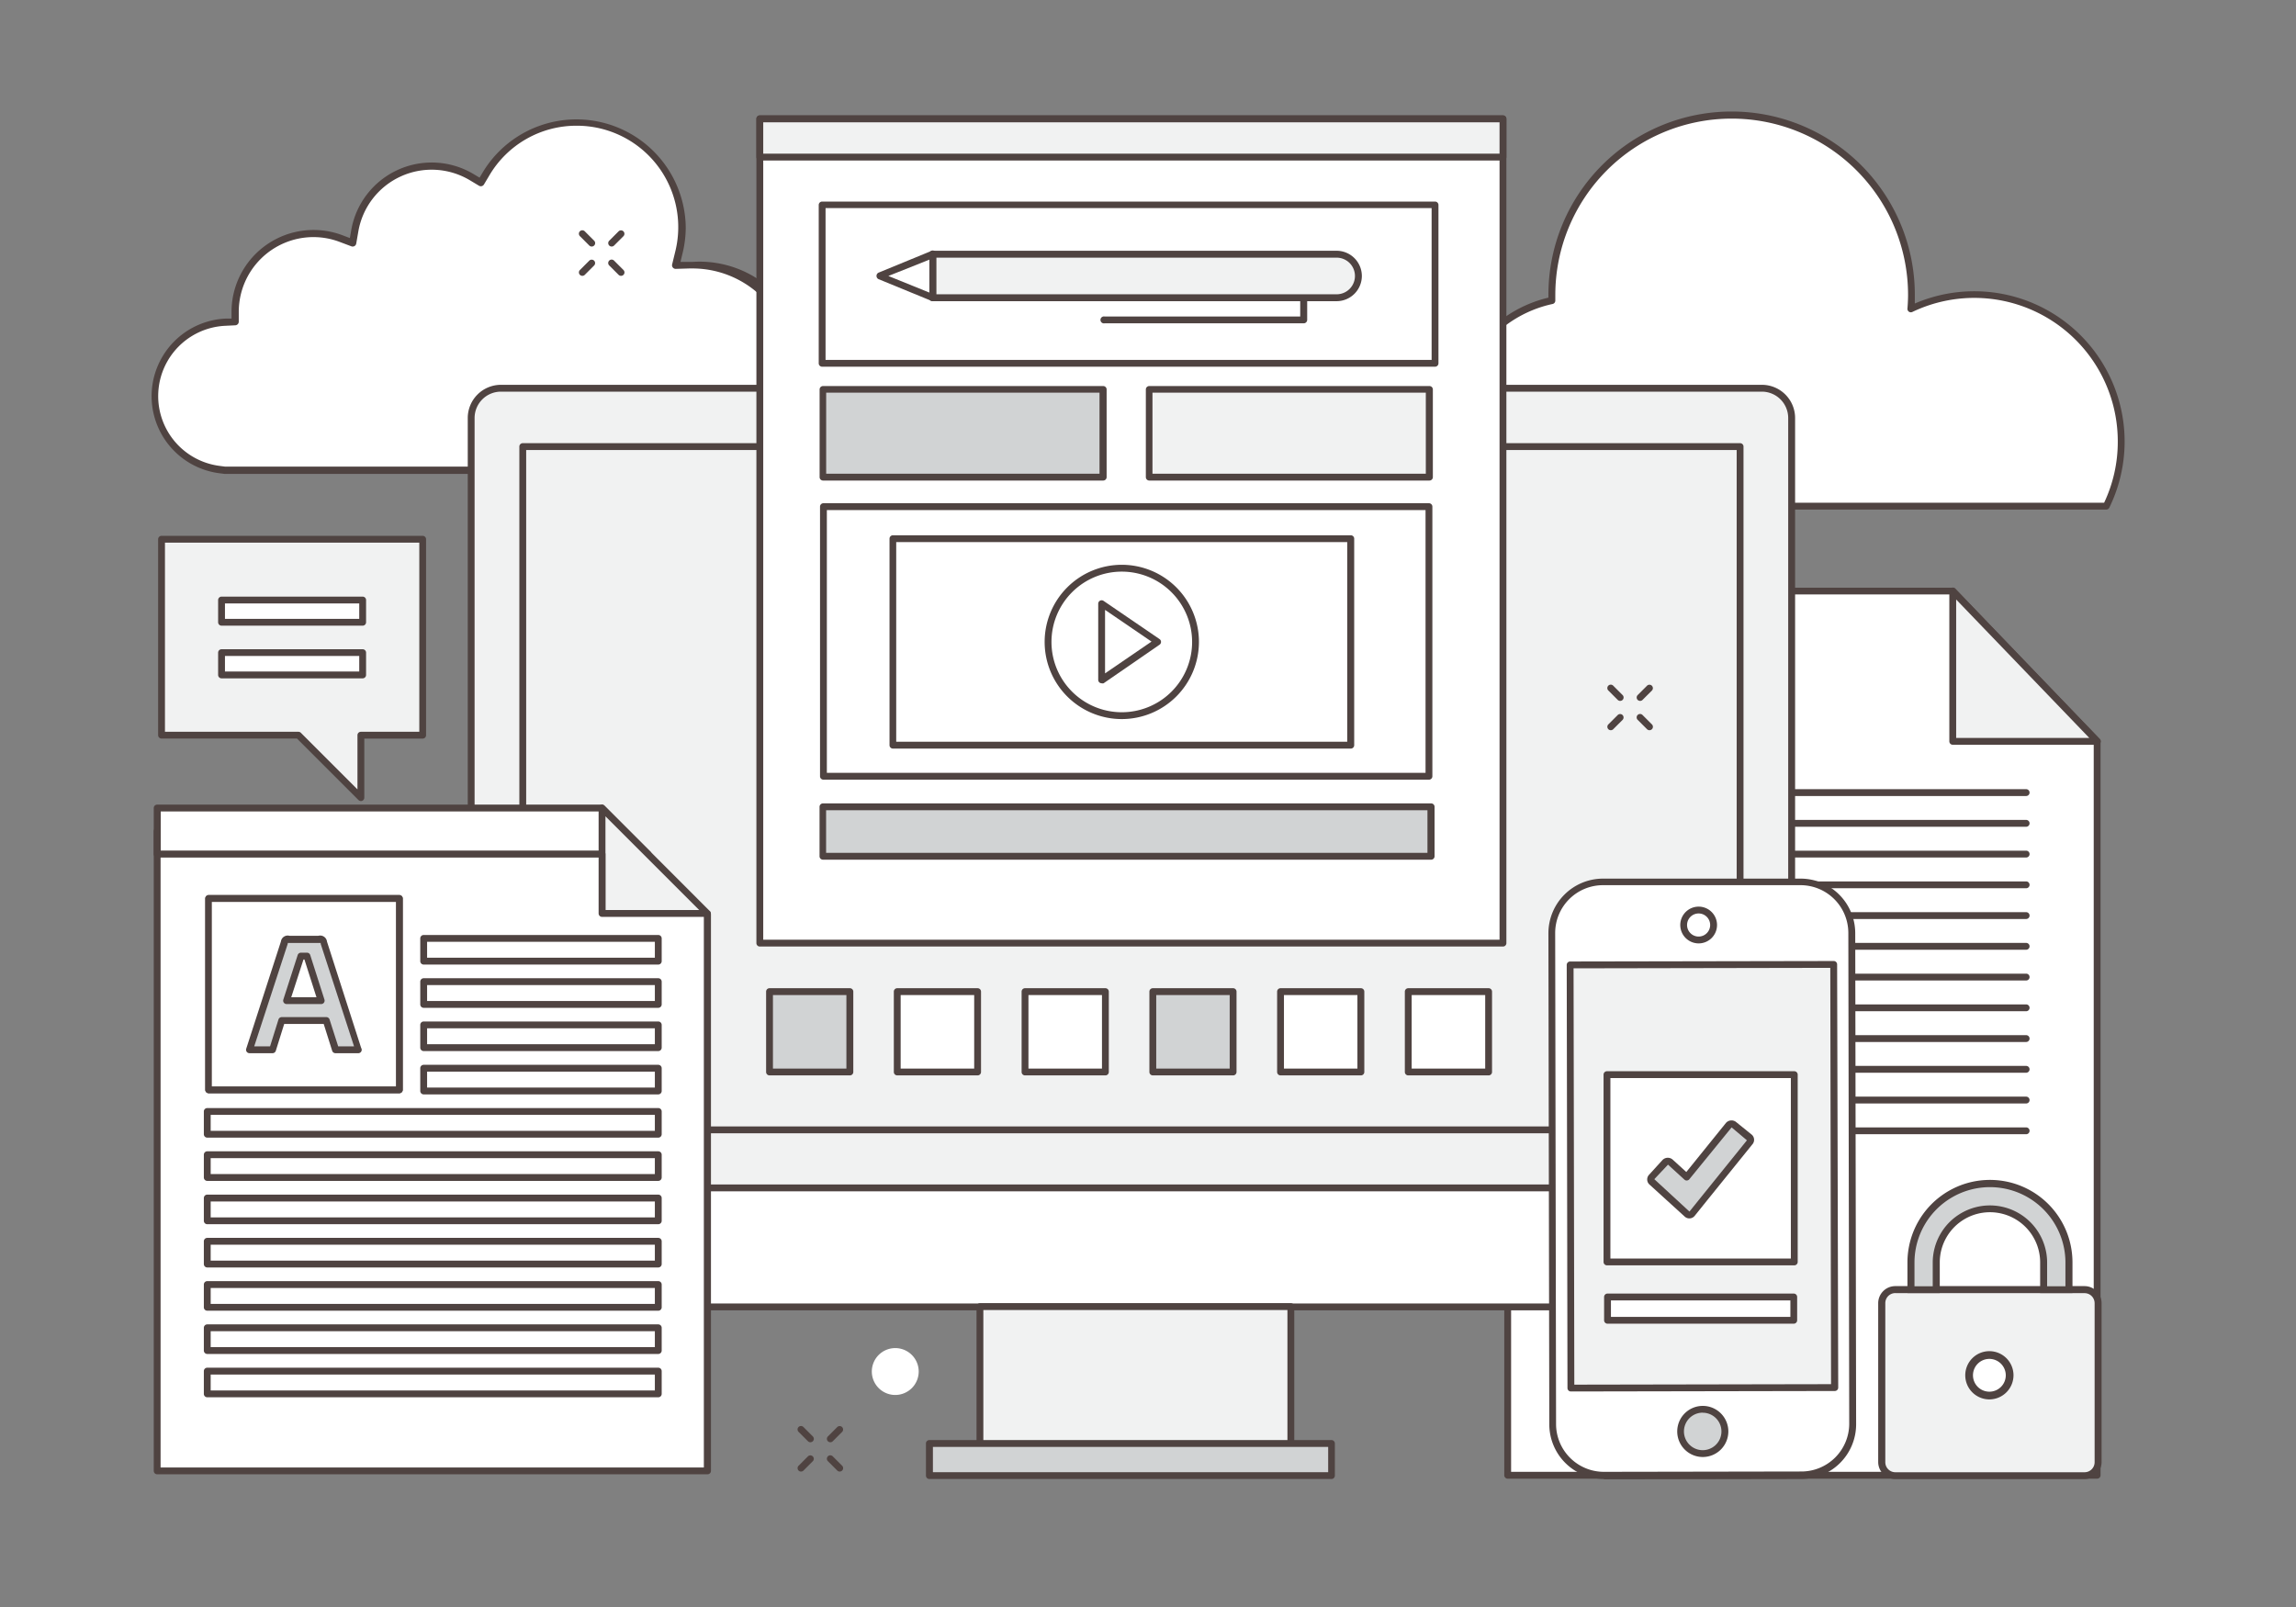 <?xml version="1.0" encoding="utf-8"?>
<svg id="master-artboard" viewBox="0 0 335.99 235.19" xmlns="http://www.w3.org/2000/svg" width="335.99px" height="235.19px"><rect x="0" y="0" width="335.99" height="235.19" fill="#808080" stroke="none"/><title>D_47</title><path d="M 0 -0.02 H 335.99 V 235.19 H 0 V -0.02 Z" class="cls-1" style="fill: rgb(151, 230, 228); fill-opacity: 0;"/><path class="cls-2" d="M101.33,68.83a15,15,0,1,0,0-30h-0.45l-2,.06,0.47-1.93a15.37,15.37,0,0,0-15-19.08,15.31,15.31,0,0,0-13.25,7.55l-0.77,1.3-1.3-.78a11.42,11.42,0,0,0-17.14,7.82l-0.31,1.79-1.7-.64A11.43,11.43,0,0,0,34.41,45.57v1.52L33,47.15a10.83,10.83,0,0,0-1,21.56l0.84,0.11h68.47Z" style="fill: rgb(255, 255, 255);"/><path class="cls-3" d="M101.33,69.36H32.86l-0.91-.12a11.37,11.37,0,0,1,1-22.61l0.93,0v-1A12,12,0,0,1,50.09,34.42l1.11,0.42,0.2-1.16a11.95,11.95,0,0,1,17.94-8.18L70.18,26l0.5-.84a16,16,0,0,1,29.67,8.15,16,16,0,0,1-.47,3.77l-0.3,1.25,1.29,0h0.47A15.55,15.55,0,1,1,101.33,69.36ZM45.86,34.7A10.94,10.94,0,0,0,34.94,45.57v1.51a0.53,0.53,0,0,1-.51.53L33,47.68a10.3,10.3,0,0,0-.91,20.5l0.84,0.11h68.4a14.49,14.49,0,1,0,0-29h-0.11l-0.33,0-2,.06a0.53,0.53,0,0,1-.53-0.66l0.47-1.93A14.84,14.84,0,0,0,84.39,18.4a14.78,14.78,0,0,0-12.79,7.29L70.82,27a0.53,0.53,0,0,1-.73.18l-1.3-.78a10.89,10.89,0,0,0-16.35,7.46l-0.31,1.79a0.53,0.53,0,0,1-.71.4l-1.7-.64A10.87,10.87,0,0,0,45.86,34.7Z" style="fill: rgb(79, 67, 65);"/><path class="cls-2" d="M308.22,74.08a21.54,21.54,0,0,0-28.62-28.87c0.05-.69.09-1.38,0.09-2.09a26.31,26.31,0,1,0-52.62,0c0,0.28,0,.55,0,0.83a18.11,18.11,0,0,0-9.41,30.12h90.53Z" style="fill: rgb(255, 255, 255);"/><path class="cls-3" d="M308.22,74.58H217.69a0.5,0.5,0,0,1-.36-0.16,18.61,18.61,0,0,1,9.26-30.86c0-.14,0-0.29,0-0.43a26.81,26.81,0,1,1,53.62,0c0,0.41,0,.84,0,1.29A22,22,0,0,1,308.67,74.3,0.5,0.5,0,0,1,308.22,74.58Zm-90.31-1h90a20.81,20.81,0,0,0,2-8.92,21,21,0,0,0-30.07-19,0.5,0.5,0,0,1-.71-0.49c0.06-.75.09-1.42,0.09-2a25.81,25.81,0,1,0-51.62,0c0,0.21,0,.41,0,0.62v0.2a0.5,0.5,0,0,1-.4.5A17.61,17.61,0,0,0,217.91,73.58Z" style="fill: rgb(79, 67, 65);"/><path d="M 285.77 86.51 L 220.63 86.51 L 220.63 215.91 L 306.89 215.91 L 306.89 108.49 L 285.77 86.51 Z" class="cls-2" style="fill: rgb(255, 255, 255);"/><path class="cls-3" d="M306.89,216.41H220.63a0.5,0.5,0,0,1-.5-0.5V86.51a0.5,0.5,0,0,1,.5-0.5h65.14a0.5,0.5,0,0,1,.36.15l21.12,22a0.5,0.5,0,0,1,.14.35V215.91A0.5,0.5,0,0,1,306.89,216.41Zm-85.77-1h85.27V108.69L285.56,87H221.13V215.41Z" style="fill: rgb(79, 67, 65);"/><path d="M 285.76 108.51 L 306.92 108.51 L 285.76 86.5 L 285.76 108.51 Z" class="cls-4" style="fill: rgb(241, 242, 242);"/><path class="cls-3" d="M306.92,109H285.76a0.5,0.5,0,0,1-.5-0.5v-22a0.5,0.5,0,0,1,.86-0.35l21.16,22A0.5,0.5,0,0,1,306.92,109Zm-20.66-1h19.48L286.26,87.74V108Z" style="fill: rgb(79, 67, 65);"/><path class="cls-3" d="M296.5,116.5h-53a0.5,0.5,0,0,1,0-1h53A0.5,0.5,0,0,1,296.5,116.5Z" style="fill: rgb(79, 67, 65);"/><path class="cls-3" d="M296.5,121h-53a0.5,0.5,0,0,1,0-1h53A0.5,0.5,0,0,1,296.5,121Z" style="fill: rgb(79, 67, 65);"/><path class="cls-3" d="M296.5,125.5h-53a0.5,0.5,0,0,1,0-1h53A0.5,0.5,0,0,1,296.5,125.5Z" style="fill: rgb(79, 67, 65);"/><path class="cls-3" d="M296.5,130h-53a0.5,0.5,0,0,1,0-1h53A0.5,0.5,0,0,1,296.5,130Z" style="fill: rgb(79, 67, 65);"/><path class="cls-3" d="M296.5,134.5h-53a0.5,0.5,0,0,1,0-1h53A0.5,0.5,0,0,1,296.5,134.5Z" style="fill: rgb(79, 67, 65);"/><path class="cls-3" d="M296.5,139h-53a0.5,0.5,0,0,1,0-1h53A0.5,0.5,0,0,1,296.5,139Z" style="fill: rgb(79, 67, 65);"/><path class="cls-3" d="M296.5,143.5h-53a0.5,0.5,0,0,1,0-1h53A0.5,0.5,0,0,1,296.5,143.5Z" style="fill: rgb(79, 67, 65);"/><path class="cls-3" d="M296.5,148h-53a0.5,0.5,0,0,1,0-1h53A0.5,0.5,0,0,1,296.5,148Z" style="fill: rgb(79, 67, 65);"/><path class="cls-3" d="M296.5,152.5h-53a0.5,0.5,0,0,1,0-1h53A0.5,0.5,0,0,1,296.5,152.5Z" style="fill: rgb(79, 67, 65);"/><path class="cls-3" d="M296.5,157h-53a0.5,0.5,0,0,1,0-1h53A0.5,0.5,0,0,1,296.5,157Z" style="fill: rgb(79, 67, 65);"/><path class="cls-3" d="M296.5,161.5h-53a0.5,0.5,0,0,1,0-1h53A0.5,0.5,0,0,1,296.5,161.5Z" style="fill: rgb(79, 67, 65);"/><path class="cls-3" d="M296.5,166h-53a0.5,0.5,0,0,1,0-1h53A0.5,0.5,0,0,1,296.5,166Z" style="fill: rgb(79, 67, 65);"/><path class="cls-5" d="M68.95,173.86V61.17a4.35,4.35,0,0,1,4.35-4.35H257.83a4.35,4.35,0,0,1,4.36,4.35V173.86H68.95Z" style="fill: rgb(241, 242, 242); fill-rule: evenodd;"/><path class="cls-3" d="M262.18,174.36H68.95a0.5,0.5,0,0,1-.5-0.5V61.17a4.86,4.86,0,0,1,4.85-4.85H257.83a4.86,4.86,0,0,1,4.86,4.85V173.86A0.5,0.5,0,0,1,262.18,174.36Zm-192.74-1H261.68V61.17a3.86,3.86,0,0,0-3.86-3.85H73.3a3.86,3.86,0,0,0-3.85,3.85V173.36Z" style="fill: rgb(79, 67, 65);"/><path class="cls-6" d="M257.83,191.27H73.3a4.35,4.35,0,0,1-4.35-4.35V173.86H262.18v13.06A4.35,4.35,0,0,1,257.83,191.27Z" style="fill: rgb(255, 255, 255); fill-rule: evenodd;"/><path class="cls-3" d="M257.83,191.77H73.3a4.86,4.86,0,0,1-4.85-4.85V173.86a0.5,0.5,0,0,1,.5-0.5H262.18a0.5,0.5,0,0,1,.5.5v13.06A4.86,4.86,0,0,1,257.83,191.77ZM69.45,174.36v12.56a3.86,3.86,0,0,0,3.85,3.85H257.83a3.86,3.86,0,0,0,3.86-3.85V174.36H69.45Z" style="fill: rgb(79, 67, 65);"/><path class="cls-6" d="M254.64,65.32v100H76.5v-100H254.64Z" style="fill: rgb(255, 255, 255); fill-rule: evenodd; fill-opacity: 0; stroke-opacity: 1;"/><path class="cls-3" d="M254.64,165.86H76.5a0.5,0.5,0,0,1-.5-0.5v-100a0.5,0.5,0,0,1,.5-0.5H254.64a0.5,0.5,0,0,1,.5.5v100A0.5,0.5,0,0,1,254.64,165.86ZM77,164.86H254.14v-99H77v99Z" style="fill: rgb(79, 67, 65);"/><path d="M 111.19 17.38 H 219.93 V 138.03 H 111.19 V 17.38 Z" class="cls-2" style="fill: rgb(255, 255, 255);"/><path class="cls-3" d="M219.94,138.53H111.19a0.5,0.5,0,0,1-.5-0.5V17.38a0.5,0.5,0,0,1,.5-0.5H219.94a0.5,0.5,0,0,1,.5.5V138A0.5,0.5,0,0,1,219.94,138.53Zm-108.24-1H219.44V17.88H111.69V137.53Z" style="fill: rgb(79, 67, 65);"/><path d="M 111.19 17.4 H 219.93 V 22.99 H 111.19 V 17.4 Z" class="cls-4" style="fill: rgb(241, 242, 242);"/><path class="cls-3" d="M219.94,23.49H111.19a0.5,0.5,0,0,1-.5-0.5V17.4a0.5,0.5,0,0,1,.5-0.5H219.94a0.5,0.5,0,0,1,.5.5V23A0.5,0.5,0,0,1,219.94,23.49Zm-108.24-1H219.44V17.9H111.69v4.59Z" style="fill: rgb(79, 67, 65);"/><path d="M 120.31 29.95 H 210.03 V 53.17 H 120.31 V 29.95 Z" class="cls-2" style="fill: rgb(255, 255, 255);"/><path class="cls-3" d="M210,53.67H120.31a0.5,0.5,0,0,1-.5-0.5V30a0.5,0.5,0,0,1,.5-0.5H210a0.5,0.5,0,0,1,.5.5V53.17A0.5,0.5,0,0,1,210,53.67Zm-89.22-1h88.72V30.45H120.81V52.67Z" style="fill: rgb(79, 67, 65);"/><path d="M 120.41 56.97 H 161.45 V 69.84 H 120.41 V 56.97 Z" class="cls-7" style="fill: rgb(209, 211, 212);"/><path class="cls-3" d="M161.44,70.33h-41a0.5,0.5,0,0,1-.5-0.5V57a0.5,0.5,0,0,1,.5-0.5h41a0.5,0.5,0,0,1,.5.5V69.83A0.5,0.5,0,0,1,161.44,70.33Zm-40.54-1h40V57.47h-40V69.33Z" style="fill: rgb(79, 67, 65);"/><path d="M 168.15 56.97 H 209.18 V 69.84 H 168.15 V 56.97 Z" class="cls-4" style="fill: rgb(241, 242, 242);"/><path class="cls-3" d="M209.18,70.33h-41a0.5,0.5,0,0,1-.5-0.5V57a0.5,0.5,0,0,1,.5-0.5h41a0.5,0.5,0,0,1,.5.5V69.83A0.5,0.5,0,0,1,209.18,70.33Zm-40.53-1h40V57.47h-40V69.33Z" style="fill: rgb(79, 67, 65);"/><path d="M 120.39 118.08 H 209.43 V 125.32 H 120.39 V 118.08 Z" class="cls-7" style="fill: rgb(209, 211, 212);"/><path class="cls-3" d="M209.43,125.82h-89a0.5,0.5,0,0,1-.5-0.5v-7.24a0.5,0.5,0,0,1,.5-0.5h89a0.5,0.5,0,0,1,.5.5v7.24A0.5,0.5,0,0,1,209.43,125.82Zm-88.54-1h88v-6.24h-88v6.24Z" style="fill: rgb(79, 67, 65);"/><path d="M 143.4 191.23 H 188.9 V 211.68 H 143.4 V 191.23 Z" class="cls-4" style="fill: rgb(241, 242, 242);"/><path class="cls-3" d="M188.9,212.18H143.4a0.5,0.5,0,0,1-.5-0.5V191.23a0.5,0.5,0,0,1,.5-0.5h45.5a0.5,0.5,0,0,1,.5.5v20.45A0.5,0.5,0,0,1,188.9,212.18Zm-45-1h44.5V191.73H143.9v19.45Z" style="fill: rgb(79, 67, 65);"/><path d="M 136.02 211.27 H 194.86 V 215.97 H 136.02 V 211.27 Z" class="cls-7" style="fill: rgb(209, 211, 212);"/><path class="cls-3" d="M194.86,216.46H136a0.5,0.5,0,0,1-.5-0.5v-4.7a0.5,0.5,0,0,1,.5-0.5h58.84a0.5,0.5,0,0,1,.5.5V216A0.5,0.5,0,0,1,194.86,216.46Zm-58.34-1h57.84v-3.7H136.52v3.7Z" style="fill: rgb(79, 67, 65);"/><path d="M 120.5 74.15 H 209.11 V 113.62 H 120.5 V 74.15 Z" class="cls-2" style="fill: rgb(255, 255, 255);"/><path class="cls-3" d="M209.11,114.11H120.5a0.5,0.5,0,0,1-.5-0.5V74.15a0.5,0.5,0,0,1,.5-0.5h88.61a0.5,0.5,0,0,1,.5.5v39.47A0.5,0.5,0,0,1,209.11,114.11Zm-88.11-1h87.61V74.65H121v38.47Z" style="fill: rgb(79, 67, 65);"/><g id="_Group_" data-name="&lt;Group&gt;"><path class="cls-4" d="M305.06,188.74H277.34a2,2,0,0,0-2,2V214a2,2,0,0,0,2,2h27.71a2,2,0,0,0,2-2V190.72A2,2,0,0,0,305.06,188.74Z" style="fill: rgb(241, 242, 242);"/><path class="cls-3" d="M305.06,216.47H277.34a2.5,2.5,0,0,1-2.49-2.5V190.72a2.5,2.5,0,0,1,2.49-2.49h27.71a2.5,2.5,0,0,1,2.49,2.49V214A2.5,2.5,0,0,1,305.06,216.47Zm-27.71-27.22a1.47,1.47,0,0,0-1.46,1.46V214a1.47,1.47,0,0,0,1.46,1.47h27.71a1.47,1.47,0,0,0,1.46-1.47V190.72a1.47,1.47,0,0,0-1.46-1.46H277.34Z" style="fill: rgb(79, 67, 65);"/><path class="cls-7" d="M283.34,188.74v-4a7.86,7.86,0,0,1,15.71,0v4h3.7v-4a11.56,11.56,0,0,0-23.12,0v4h3.7Z" style="fill: rgb(209, 211, 212);"/><path class="cls-3" d="M303.28,189.25h-4.73v-4.49a7.34,7.34,0,0,0-14.69,0v4.49h-4.73v-4.49a12.07,12.07,0,0,1,24.15,0v4.49Zm-3.7-1h2.67v-3.46a11,11,0,0,0-22.09,0v3.46h2.67v-3.46a8.37,8.37,0,0,1,16.74,0v3.46Z" style="fill: rgb(79, 67, 65);"/><g id="circle"><path d="M 294.09 201.28 A 2.97 2.97 0 0 1 291.12 204.25 A 2.97 2.97 0 0 1 288.15 201.28 A 2.97 2.97 0 0 1 291.12 198.31 A 2.97 2.97 0 0 1 294.09 201.28 Z" class="cls-2" style="fill: rgb(255, 255, 255);"/><path class="cls-3" d="M291.12,204.81a3.53,3.53,0,1,1,3.53-3.53A3.54,3.54,0,0,1,291.12,204.81Zm0-5.93a2.4,2.4,0,1,0,2.4,2.4A2.41,2.41,0,0,0,291.12,198.88Z" style="fill: rgb(79, 67, 65);"/></g></g><path d="M 61.85 78.92 L 23.64 78.92 L 23.64 107.6 L 43.68 107.6 L 52.81 116.74 L 52.81 107.6 L 61.85 107.6 L 61.85 78.92 Z" class="cls-4" style="fill: rgb(241, 242, 242);"/><path class="cls-3" d="M52.81,117.24a0.5,0.5,0,0,1-.35-0.15l-9-9H23.64a0.5,0.5,0,0,1-.5-0.5V78.92a0.5,0.5,0,0,1,.5-0.5H61.85a0.5,0.5,0,0,1,.5.5V107.6a0.5,0.5,0,0,1-.5.5H53.31v8.63A0.5,0.5,0,0,1,52.81,117.24ZM24.14,107.1H43.68a0.5,0.5,0,0,1,.35.15l8.28,8.28V107.6a0.5,0.5,0,0,1,.5-0.5h8.55V79.42H24.14V107.1Z" style="fill: rgb(79, 67, 65);"/><path d="M 32.42 87.82 H 53.08 V 91.07 H 32.42 V 87.82 Z" class="cls-2" style="fill: rgb(255, 255, 255);"/><path class="cls-3" d="M53.07,91.57H32.42a0.5,0.5,0,0,1-.5-0.5V87.82a0.5,0.5,0,0,1,.5-0.5H53.07a0.5,0.5,0,0,1,.5.5v3.25A0.5,0.5,0,0,1,53.07,91.57Zm-20.16-1H52.57V88.32H32.92v2.25Z" style="fill: rgb(79, 67, 65);"/><path d="M 32.42 95.52 H 53.08 V 98.78 H 32.42 V 95.52 Z" class="cls-2" style="fill: rgb(255, 255, 255);"/><path class="cls-3" d="M53.07,99.28H32.42a0.5,0.5,0,0,1-.5-0.5V95.52a0.5,0.5,0,0,1,.5-0.5H53.07a0.5,0.5,0,0,1,.5.5v3.26A0.5,0.5,0,0,1,53.07,99.28Zm-20.16-1H52.57V96H32.92v2.26Z" style="fill: rgb(79, 67, 65);"/><path class="cls-7" d="M124.36,156.89H112.61V145.13h11.76v11.76Z" style="fill: rgb(209, 211, 212);"/><path class="cls-3" d="M124.36,157.39H112.61a0.5,0.5,0,0,1-.5-0.5V145.13a0.5,0.5,0,0,1,.5-0.5h11.76a0.5,0.5,0,0,1,.5.5v11.76A0.5,0.5,0,0,1,124.36,157.39Zm-11.26-1h10.76V145.63H113.11v10.76Z" style="fill: rgb(79, 67, 65);"/><path class="cls-2" d="M143.06,156.89H131.3V145.13h11.76v11.76Z" style="fill: rgb(255, 255, 255);"/><path class="cls-3" d="M143.06,157.39H131.3a0.5,0.5,0,0,1-.5-0.5V145.13a0.5,0.5,0,0,1,.5-0.5h11.76a0.5,0.5,0,0,1,.5.5v11.76A0.5,0.5,0,0,1,143.06,157.39Zm-11.26-1h10.76V145.63H131.8v10.76Z" style="fill: rgb(79, 67, 65);"/><path class="cls-2" d="M161.76,156.89H150V145.13h11.76v11.76Z" style="fill: rgb(255, 255, 255);"/><path class="cls-3" d="M161.76,157.39H150a0.5,0.5,0,0,1-.5-0.5V145.13a0.5,0.5,0,0,1,.5-0.5h11.76a0.5,0.5,0,0,1,.5.5v11.76A0.5,0.5,0,0,1,161.76,157.39Zm-11.26-1h10.76V145.63H150.5v10.76Z" style="fill: rgb(79, 67, 65);"/><path class="cls-7" d="M180.45,156.89H168.7V145.13h11.75v11.76Z" style="fill: rgb(209, 211, 212);"/><path class="cls-3" d="M180.45,157.39H168.7a0.5,0.5,0,0,1-.5-0.5V145.13a0.5,0.5,0,0,1,.5-0.5h11.75a0.5,0.5,0,0,1,.5.5v11.76A0.5,0.5,0,0,1,180.45,157.39Zm-11.25-1h10.75V145.63H169.2v10.76Z" style="fill: rgb(79, 67, 65);"/><path class="cls-2" d="M199.14,156.89H187.39V145.13h11.76v11.76Z" style="fill: rgb(255, 255, 255);"/><path class="cls-3" d="M199.14,157.39H187.39a0.5,0.5,0,0,1-.5-0.5V145.13a0.5,0.5,0,0,1,.5-0.5h11.76a0.5,0.5,0,0,1,.5.5v11.76A0.5,0.5,0,0,1,199.14,157.39Zm-11.26-1h10.76V145.63H187.89v10.76Z" style="fill: rgb(79, 67, 65);"/><path class="cls-2" d="M217.84,156.89H206.08V145.13h11.76v11.76Z" style="fill: rgb(255, 255, 255);"/><path class="cls-3" d="M217.84,157.39H206.08a0.5,0.5,0,0,1-.5-0.5V145.13a0.5,0.5,0,0,1,.5-0.5h11.76a0.5,0.5,0,0,1,.5.5v11.76A0.5,0.5,0,0,1,217.84,157.39Zm-11.26-1h10.76V145.63H206.58v10.76Z" style="fill: rgb(79, 67, 65);"/><path d="M 130.65 78.84 H 197.67 V 109.06 H 130.65 V 78.84 Z" class="cls-2" style="fill: rgb(255, 255, 255);"/><path class="cls-3" d="M197.67,109.56h-67a0.5,0.5,0,0,1-.5-0.5V78.84a0.5,0.5,0,0,1,.5-0.5h67a0.5,0.5,0,0,1,.5.5v30.22A0.5,0.5,0,0,1,197.67,109.56Zm-66.52-1h66V79.34h-66v29.22Z" style="fill: rgb(79, 67, 65);"/><path class="cls-2" d="M164.16,83.16h0a10.79,10.79,0,0,0,0,21.58h0A10.79,10.79,0,1,0,164.16,83.16Z" style="fill: rgb(255, 255, 255);"/><path class="cls-3" d="M164.16,105.24a11.29,11.29,0,1,1,11.29-11.29A11.3,11.3,0,0,1,164.16,105.24Zm0-21.58a10.29,10.29,0,1,0,10.29,10.29A10.3,10.3,0,0,0,164.16,83.66Z" style="fill: rgb(79, 67, 65);"/><path d="M 161.21 88.35 L 161.21 99.54 L 169.4 93.95 L 161.21 88.35 Z" class="cls-2" style="fill: rgb(255, 255, 255);"/><path class="cls-3" d="M161.21,100a0.5,0.5,0,0,1-.5-0.5V88.35a0.5,0.5,0,0,1,.78-0.41l8.19,5.59a0.5,0.5,0,0,1,0,.83L161.5,100A0.5,0.5,0,0,1,161.21,100Zm0.5-10.74v9.29l6.8-4.65Z" style="fill: rgb(79, 67, 65);"/><path class="cls-6" d="M271.12,208.39a7.49,7.49,0,0,1-7.48,7.51l-28.9.05a7.49,7.49,0,0,1-7.5-7.48l-0.13-71.86a7.5,7.5,0,0,1,7.48-7.51l28.9,0a7.49,7.49,0,0,1,7.5,7.48Z" style="fill: rgb(255, 255, 255); fill-rule: evenodd;"/><path class="cls-3" d="M234.72,216.45a8,8,0,0,1-8-8l-0.13-71.86a8,8,0,0,1,8-8l28.9,0a8,8,0,0,1,8,8l0.13,71.86a8,8,0,0,1-8,8l-28.9.05h0Zm28.78-86.9-28.92,0a7,7,0,0,0-7,7l0.13,71.86a7,7,0,0,0,7,7v0l28.9-.05a7,7,0,0,0,7-7l-0.13-71.86A7,7,0,0,0,263.5,129.55Z" style="fill: rgb(79, 67, 65);"/><path class="cls-6" d="M248.57,133.19a2.19,2.19,0,1,1-2.19,2.19A2.18,2.18,0,0,1,248.57,133.19Z" style="fill: rgb(255, 255, 255); fill-rule: evenodd;"/><path class="cls-3" d="M248.57,138.07a2.69,2.69,0,1,1,1.91-4.59,2.69,2.69,0,0,1-1.9,4.59h0Zm0-4.38a1.69,1.69,0,1,0,0,3.38v0A1.69,1.69,0,0,0,248.57,133.69Z" style="fill: rgb(79, 67, 65);"/><path class="cls-8" d="M249.17,206.26a3.24,3.24,0,1,1-3.24,3.25A3.25,3.25,0,0,1,249.17,206.26Z" style="fill-rule: evenodd; fill: rgb(209, 211, 212);"/><path class="cls-3" d="M249.17,213.24a3.74,3.74,0,1,1,2.66-1.1,3.75,3.75,0,0,1-2.66,1.1h0Zm0-6.49a2.74,2.74,0,1,0,0,5.49v0A2.74,2.74,0,0,0,249.17,206.76Z" style="fill: rgb(79, 67, 65);"/><path class="cls-5" d="M229.88,203.15l-0.11-61.93,38.57-.07,0.11,61.93Z" style="fill: rgb(241, 242, 242); fill-rule: evenodd;"/><path class="cls-3" d="M229.88,203.65a0.5,0.5,0,0,1-.5-0.5l-0.11-61.93a0.5,0.5,0,0,1,.5-0.5l38.57-.07h0a0.5,0.5,0,0,1,.5.5L269,203.08a0.5,0.5,0,0,1-.5.5l-38.57.07h0Zm0.39-61.93,0.11,60.93,37.57-.07-0.11-60.93Z" style="fill: rgb(79, 67, 65);"/><path d="M 235.16 157.28 H 262.57 V 184.69 H 235.16 V 157.28 Z" class="cls-2" style="fill: rgb(255, 255, 255);"/><path class="cls-3" d="M262.57,185.19H235.16a0.5,0.5,0,0,1-.5-0.5V157.28a0.5,0.5,0,0,1,.5-0.5h27.41a0.5,0.5,0,0,1,.5.5v27.41A0.5,0.5,0,0,1,262.57,185.19Zm-26.91-1h26.41V157.78H235.66v26.41Z" style="fill: rgb(79, 67, 65);"/><path class="cls-7" d="M256,166.41l-2.24-1.81a0.55,0.55,0,0,0-.77.09l-6.12,7.58-2.39-2.18a0.55,0.55,0,0,0-.78,0l-1.94,2.13a0.55,0.55,0,0,0,0,.78l5.12,4.66a0.51,0.51,0,0,0,.75-0.06l1.81-2.25h0l6.6-8.18A0.55,0.55,0,0,0,256,166.41Z" style="fill: rgb(209, 211, 212);"/><path class="cls-3" d="M247.22,178.32h0a1,1,0,0,1-.69-0.27l-5.12-4.66a1,1,0,0,1-.07-1.48l1.94-2.13a1.08,1.08,0,0,1,1.49-.07l2,1.82,5.79-7.17a1.08,1.08,0,0,1,1.48-.16l2.24,1.81a1,1,0,0,1,.15,1.48l-6.59,8.16,0,0L248,177.94A1,1,0,0,1,247.22,178.32Zm-3.13-7.87-2,2.13,5.14,4.74h0l1.81-2.25h0l6.6-8.18L253.4,165l-6.19,7.59a0.5,0.5,0,0,1-.35.18,0.46,0.46,0,0,1-.37-0.13Z" style="fill: rgb(79, 67, 65);"/><path d="M 235.24 189.82 H 262.49 V 193.23 H 235.24 V 189.82 Z" class="cls-2" style="fill: rgb(255, 255, 255);"/><path class="cls-3" d="M262.49,193.73H235.24a0.5,0.5,0,0,1-.5-0.5v-3.41a0.5,0.5,0,0,1,.5-0.5h27.25a0.5,0.5,0,0,1,.5.5v3.41A0.5,0.5,0,0,1,262.49,193.73Zm-26.75-1H262v-2.41H235.74v2.41Z" style="fill: rgb(79, 67, 65);"/><path d="M 88.1 118.26 L 23.02 118.26 L 23.02 125.02 L 94.86 125.02 L 88.1 118.26 Z" class="cls-2" style="fill: rgb(255, 255, 255);"/><path class="cls-3" d="M94.85,125.51H23a0.5,0.5,0,0,1-.5-0.5v-6.75a0.5,0.5,0,0,1,.5-0.5H88.1a0.5,0.5,0,0,1,.35.15l6.75,6.75A0.5,0.5,0,0,1,94.85,125.51Zm-71.33-1H93.65l-5.75-5.75H23.52v5.75Z" style="fill: rgb(79, 67, 65);"/><path d="M 103.53 133.69 L 88.1 133.69 L 88.1 118.26 L 103.53 133.69 Z" class="cls-4" style="fill: rgb(241, 242, 242);"/><path class="cls-3" d="M103.55,134.19H88.1a0.5,0.5,0,0,1-.5-0.5V118.26a0.5,0.5,0,0,1,.85-0.35l15.35,15.36A0.5,0.5,0,0,1,103.55,134.19Zm-14.95-1h13.72L88.6,119.47v13.72Z" style="fill: rgb(79, 67, 65);"/><path d="M 103.39 133.69 L 88.1 133.69 L 88.1 125.02 L 23.02 125.02 L 23.02 121.64 L 23.02 121.64 L 23.02 215.27 L 103.53 215.27 L 103.53 133.83 L 103.39 133.69 Z" class="cls-2" style="fill: rgb(255, 255, 255);"/><path class="cls-3" d="M23,215.77a0.5,0.5,0,0,1-.5-0.5V121.64a0.5,0.5,0,1,1,1,0h0v2.88H88.1a0.5,0.5,0,0,1,.5.5v8.18h14.79a0.5,0.5,0,0,1,.36.15l0.14,0.14a0.5,0.5,0,0,1,.15.35v81.43a0.5,0.5,0,0,1-.5.5H23Zm0.5-90.25v89.25H103V134.19H88.1a0.5,0.5,0,0,1-.5-0.5v-8.18H23.52Z" style="fill: rgb(79, 67, 65);"/><path d="M 30.55 159.55 L 58.44 159.51 L 58.43 131.54 L 30.53 131.54 L 30.55 159.55 Z" class="cls-2" style="fill: rgb(255, 255, 255);"/><path class="cls-3" d="M30.55,160a0.5,0.5,0,0,1-.5-0.5l0-28a0.5,0.5,0,0,1,.5-0.5H58.43a0.5,0.5,0,0,1,.5.5l0,28a0.5,0.5,0,0,1-.5.5l-27.89,0h0ZM31,132v27l26.89,0,0-27H31Z" style="fill: rgb(79, 67, 65);"/><path d="M 30.53 131.54 H 58.44 V 159.55 H 30.53 V 131.54 Z" class="cls-2" style="fill: rgb(255, 255, 255);"/><path class="cls-3" d="M58.44,160H30.53a0.5,0.5,0,0,1-.5-0.5v-28a0.5,0.5,0,0,1,.5-0.5H58.44a0.5,0.5,0,0,1,.5.5v28A0.5,0.5,0,0,1,58.44,160ZM31,159H57.94V132H31v27Z" style="fill: rgb(79, 67, 65);"/><path class="cls-7" d="M47.75,149.36H41.23l-1.34,4.28H36.51l5.08-15.7c0.12-.42.19-0.49,0.79-0.49h4.21c0.6,0,.67.07,0.79,0.49l5.09,15.7H49.09Zm-5.8-2.91H47l-2.08-6.52H44Z" style="fill: rgb(209, 211, 212);"/><path class="cls-3" d="M52.49,154.14h-3.4a0.5,0.5,0,0,1-.48-0.35l-1.24-3.93H41.59l-1.23,3.93a0.5,0.5,0,0,1-.48.35H36.51a0.5,0.5,0,0,1-.48-0.65l5.08-15.7a1,1,0,0,1,1.26-.83h4.21a1,1,0,0,1,1.27.85l5,15.56A0.5,0.5,0,0,1,52.49,154.14Zm-3-1h2.32l-4.88-15,0-.13H42.11l0,0.11L37.2,153.14h2.32l1.23-3.93a0.5,0.5,0,0,1,.48-0.35h6.52a0.5,0.5,0,0,1,.48.35ZM47,146.95H41.94a0.5,0.5,0,0,1-.48-0.65l2.1-6.52a0.5,0.5,0,0,1,.48-0.35h0.88a0.5,0.5,0,0,1,.48.35l2.08,6.52A0.5,0.5,0,0,1,47,146.95Zm-4.38-1h3.69l-1.76-5.52H44.41Z" style="fill: rgb(79, 67, 65);"/><path d="M 62 137.33 H 96.33 V 140.66 H 62 V 137.33 Z" class="cls-2" style="fill: rgb(255, 255, 255);"/><path class="cls-3" d="M96.33,141.17H62a0.5,0.5,0,0,1-.5-0.5v-3.33a0.5,0.5,0,0,1,.5-0.5H96.33a0.5,0.5,0,0,1,.5.5v3.33A0.5,0.5,0,0,1,96.33,141.17Zm-33.83-1H95.83v-2.33H62.5v2.33Z" style="fill: rgb(79, 67, 65);"/><path d="M 62 143.67 H 96.33 V 147 H 62 V 143.67 Z" class="cls-2" style="fill: rgb(255, 255, 255);"/><path class="cls-3" d="M96.33,147.5H62a0.5,0.5,0,0,1-.5-0.5v-3.33a0.5,0.5,0,0,1,.5-0.5H96.33a0.5,0.5,0,0,1,.5.5V147A0.5,0.5,0,0,1,96.33,147.5Zm-33.83-1H95.83v-2.33H62.5v2.33Z" style="fill: rgb(79, 67, 65);"/><path d="M 62 150 H 96.33 V 153.33 H 62 V 150 Z" class="cls-2" style="fill: rgb(255, 255, 255);"/><path class="cls-3" d="M96.33,153.83H62a0.5,0.5,0,0,1-.5-0.5V150a0.5,0.5,0,0,1,.5-0.5H96.33a0.5,0.5,0,0,1,.5.5v3.33A0.5,0.5,0,0,1,96.33,153.83Zm-33.83-1H95.83V150.5H62.5v2.33Z" style="fill: rgb(79, 67, 65);"/><path d="M 62 156.33 H 96.33 V 159.66 H 62 V 156.33 Z" class="cls-2" style="fill: rgb(255, 255, 255);"/><path class="cls-3" d="M96.33,160.17H62a0.5,0.5,0,0,1-.5-0.5v-3.33a0.5,0.5,0,0,1,.5-0.5H96.33a0.5,0.5,0,0,1,.5.5v3.33A0.5,0.5,0,0,1,96.33,160.17Zm-33.83-1H95.83v-2.33H62.5v2.33Z" style="fill: rgb(79, 67, 65);"/><path d="M 30.33 162.67 H 96.33 V 166 H 30.33 V 162.67 Z" class="cls-2" style="fill: rgb(255, 255, 255);"/><path class="cls-3" d="M96.33,166.5h-66a0.5,0.5,0,0,1-.5-0.5v-3.33a0.5,0.5,0,0,1,.5-0.5h66a0.5,0.5,0,0,1,.5.5V166A0.5,0.5,0,0,1,96.33,166.5Zm-65.5-1h65v-2.33h-65v2.33Z" style="fill: rgb(79, 67, 65);"/><path d="M 30.33 169 H 96.33 V 172.33 H 30.33 V 169 Z" class="cls-2" style="fill: rgb(255, 255, 255);"/><path class="cls-3" d="M96.33,172.83h-66a0.5,0.5,0,0,1-.5-0.5V169a0.5,0.5,0,0,1,.5-0.5h66a0.5,0.5,0,0,1,.5.5v3.33A0.5,0.5,0,0,1,96.33,172.83Zm-65.5-1h65V169.5h-65v2.33Z" style="fill: rgb(79, 67, 65);"/><path d="M 30.33 175.33 H 96.33 V 178.66 H 30.33 V 175.33 Z" class="cls-2" style="fill: rgb(255, 255, 255);"/><path class="cls-3" d="M96.33,179.17h-66a0.5,0.5,0,0,1-.5-0.5v-3.33a0.5,0.5,0,0,1,.5-0.5h66a0.5,0.5,0,0,1,.5.5v3.33A0.5,0.5,0,0,1,96.33,179.17Zm-65.5-1h65v-2.33h-65v2.33Z" style="fill: rgb(79, 67, 65);"/><path d="M 30.33 181.67 H 96.33 V 185 H 30.33 V 181.67 Z" class="cls-2" style="fill: rgb(255, 255, 255);"/><path class="cls-3" d="M96.33,185.5h-66a0.5,0.5,0,0,1-.5-0.5v-3.33a0.5,0.5,0,0,1,.5-0.5h66a0.5,0.5,0,0,1,.5.5V185A0.5,0.5,0,0,1,96.33,185.5Zm-65.5-1h65v-2.33h-65v2.33Z" style="fill: rgb(79, 67, 65);"/><path d="M 30.33 188 H 96.33 V 191.33 H 30.33 V 188 Z" class="cls-2" style="fill: rgb(255, 255, 255);"/><path class="cls-3" d="M96.33,191.83h-66a0.5,0.5,0,0,1-.5-0.5V188a0.5,0.5,0,0,1,.5-0.5h66a0.5,0.5,0,0,1,.5.5v3.33A0.5,0.5,0,0,1,96.33,191.83Zm-65.5-1h65V188.5h-65v2.33Z" style="fill: rgb(79, 67, 65);"/><path d="M 30.33 194.33 H 96.33 V 197.66 H 30.33 V 194.33 Z" class="cls-2" style="fill: rgb(255, 255, 255);"/><path class="cls-3" d="M96.33,198.16h-66a0.5,0.5,0,0,1-.5-0.5v-3.33a0.5,0.5,0,0,1,.5-0.5h66a0.5,0.5,0,0,1,.5.5v3.33A0.5,0.5,0,0,1,96.33,198.16Zm-65.5-1h65v-2.33h-65v2.33Z" style="fill: rgb(79, 67, 65);"/><path d="M 30.33 200.66 H 96.33 V 203.99 H 30.33 V 200.66 Z" class="cls-2" style="fill: rgb(255, 255, 255);"/><path class="cls-3" d="M96.33,204.5h-66a0.5,0.5,0,0,1-.5-0.5v-3.33a0.5,0.5,0,0,1,.5-0.5h66a0.5,0.5,0,0,1,.5.5V204A0.5,0.5,0,0,1,96.33,204.5Zm-65.5-1h65v-2.33h-65v2.33Z" style="fill: rgb(79, 67, 65);"/><path d="M 122.87 209.21 L 121.5 210.58" class="cls-2" style="fill: rgb(255, 255, 255);"/><path class="cls-3" d="M121.5,211.08a0.5,0.5,0,0,1-.35-0.85l1.37-1.37a0.5,0.5,0,0,1,.71.71l-1.37,1.37A0.5,0.5,0,0,1,121.5,211.08Z" style="fill: rgb(79, 67, 65);"/><path d="M 118.58 213.5 L 117.21 214.87" class="cls-2" style="fill: rgb(255, 255, 255);"/><path class="cls-3" d="M117.21,215.37a0.5,0.5,0,0,1-.35-0.85l1.37-1.37a0.5,0.5,0,1,1,.71.71l-1.37,1.37A0.5,0.5,0,0,1,117.21,215.37Z" style="fill: rgb(79, 67, 65);"/><path d="M 122.87 214.87 L 121.5 213.5" class="cls-2" style="fill: rgb(255, 255, 255);"/><path class="cls-3" d="M122.87,215.37a0.5,0.5,0,0,1-.35-0.15l-1.37-1.37a0.5,0.5,0,0,1,.71-0.71l1.37,1.37A0.5,0.5,0,0,1,122.87,215.37Z" style="fill: rgb(79, 67, 65);"/><path d="M 118.58 210.58 L 117.21 209.21" class="cls-2" style="fill: rgb(255, 255, 255);"/><path class="cls-3" d="M118.58,211.08a0.5,0.5,0,0,1-.35-0.15l-1.37-1.37a0.5,0.5,0,0,1,.71-0.71l1.37,1.37A0.5,0.5,0,0,1,118.58,211.08Z" style="fill: rgb(79, 67, 65);"/><path d="M 241.37 100.71 L 240 102.08" class="cls-2" style="fill: rgb(255, 255, 255);"/><path class="cls-3" d="M240,102.58a0.5,0.5,0,0,1-.35-0.85l1.37-1.37a0.5,0.5,0,1,1,.71.71l-1.37,1.37A0.5,0.5,0,0,1,240,102.58Z" style="fill: rgb(79, 67, 65);"/><path d="M 237.08 105 L 235.71 106.37" class="cls-2" style="fill: rgb(255, 255, 255);"/><path class="cls-3" d="M235.71,106.87a0.5,0.5,0,0,1-.35-0.85l1.37-1.37a0.5,0.5,0,0,1,.71.71l-1.37,1.37A0.5,0.5,0,0,1,235.71,106.87Z" style="fill: rgb(79, 67, 65);"/><path d="M 241.37 106.37 L 240 105" class="cls-2" style="fill: rgb(255, 255, 255);"/><path class="cls-3" d="M241.37,106.87a0.5,0.5,0,0,1-.35-0.15l-1.37-1.37a0.5,0.5,0,0,1,.71-0.71l1.37,1.37A0.5,0.5,0,0,1,241.37,106.87Z" style="fill: rgb(79, 67, 65);"/><path d="M 237.08 102.08 L 235.71 100.71" class="cls-2" style="fill: rgb(255, 255, 255);"/><path class="cls-3" d="M237.08,102.58a0.5,0.5,0,0,1-.35-0.15l-1.37-1.37a0.5,0.5,0,0,1,.71-0.71l1.37,1.37A0.5,0.5,0,0,1,237.08,102.58Z" style="fill: rgb(79, 67, 65);"/><path d="M 305.87 32.71 L 304.5 34.08" class="cls-2" style="fill: rgb(255, 255, 255);"/><path d="M 301.58 37 L 300.21 38.37" class="cls-2" style="fill: rgb(255, 255, 255);"/><path d="M 305.87 38.37 L 304.5 37" class="cls-2" style="fill: rgb(255, 255, 255);"/><path d="M 301.58 34.08 L 300.21 32.71" class="cls-2" style="fill: rgb(255, 255, 255);"/><path d="M 90.87 34.21 L 89.5 35.58" class="cls-2" style="fill: rgb(255, 255, 255);"/><path class="cls-3" d="M89.5,36.08a0.5,0.5,0,0,1-.35-0.85l1.37-1.37a0.5,0.5,0,0,1,.71.71l-1.37,1.37A0.5,0.5,0,0,1,89.5,36.08Z" style="fill: rgb(79, 67, 65);"/><path d="M 86.58 38.5 L 85.21 39.87" class="cls-2" style="fill: rgb(255, 255, 255);"/><path class="cls-3" d="M85.21,40.37a0.5,0.5,0,0,1-.35-0.85l1.37-1.37a0.5,0.5,0,0,1,.71.71l-1.37,1.37A0.5,0.5,0,0,1,85.21,40.37Z" style="fill: rgb(79, 67, 65);"/><path d="M 90.87 39.87 L 89.5 38.5" class="cls-2" style="fill: rgb(255, 255, 255);"/><path class="cls-3" d="M90.87,40.37a0.5,0.5,0,0,1-.35-0.15l-1.37-1.37a0.5,0.5,0,0,1,.71-0.71l1.37,1.37A0.5,0.5,0,0,1,90.87,40.37Z" style="fill: rgb(79, 67, 65);"/><path d="M 86.58 35.58 L 85.21 34.21" class="cls-2" style="fill: rgb(255, 255, 255);"/><path class="cls-3" d="M86.58,36.08a0.5,0.5,0,0,1-.35-0.15l-1.37-1.37a0.5,0.5,0,0,1,.71-0.71l1.37,1.37A0.5,0.5,0,0,1,86.58,36.08Z" style="fill: rgb(79, 67, 65);"/><path d="M 134.44 200.73 A 3.43 3.43 0 0 1 131.01 204.16 A 3.43 3.43 0 0 1 127.58 200.73 A 3.43 3.43 0 0 1 131.01 197.3 A 3.43 3.43 0 0 1 134.44 200.73 Z" class="cls-2" style="fill: rgb(255, 255, 255);"/><path class="cls-4" d="M195.6,37.21H136.45v6.37H195.6a3.18,3.18,0,0,0,3.19-3.18h0A3.19,3.19,0,0,0,195.6,37.21Z" style="fill: rgb(241, 242, 242);"/><path class="cls-3" d="M199.29,40.39a3.7,3.7,0,0,1-3.69,3.69H136.45a0.51,0.51,0,0,1-.51-0.51V37.21a0.51,0.51,0,0,1,.51-0.51H195.6A3.7,3.7,0,0,1,199.29,40.39ZM137,43.07H195.6a2.68,2.68,0,0,0,2.68-2.68h0a2.68,2.68,0,0,0-2.68-2.68H137v5.35Z" style="fill: rgb(79, 67, 65);"/><path d="M 136.45 43.58 L 128.69 40.39 L 136.45 37.21 L 136.45 43.58 Z" class="cls-2" style="fill: rgb(255, 255, 255);"/><path class="cls-3" d="M137,37.19a0.06,0.06,0,0,1,0,0v6.37a0.51,0.51,0,0,1-.7.47l-7.75-3.18a0.53,0.53,0,0,1,0-.94l7.64-3.14a0.5,0.5,0,0,1,.31-0.11A0.51,0.51,0,0,1,137,37.19Zm-1,5.63V38L130,40.39Z" style="fill: rgb(79, 67, 65);"/><path class="cls-3" d="M191.29,44v2.81a0.51,0.51,0,0,1-.51.51H161.65a0.51,0.51,0,1,1,0-1h28.62V44A0.51,0.51,0,1,1,191.29,44Z" style="fill: rgb(79, 67, 65);"/></svg>